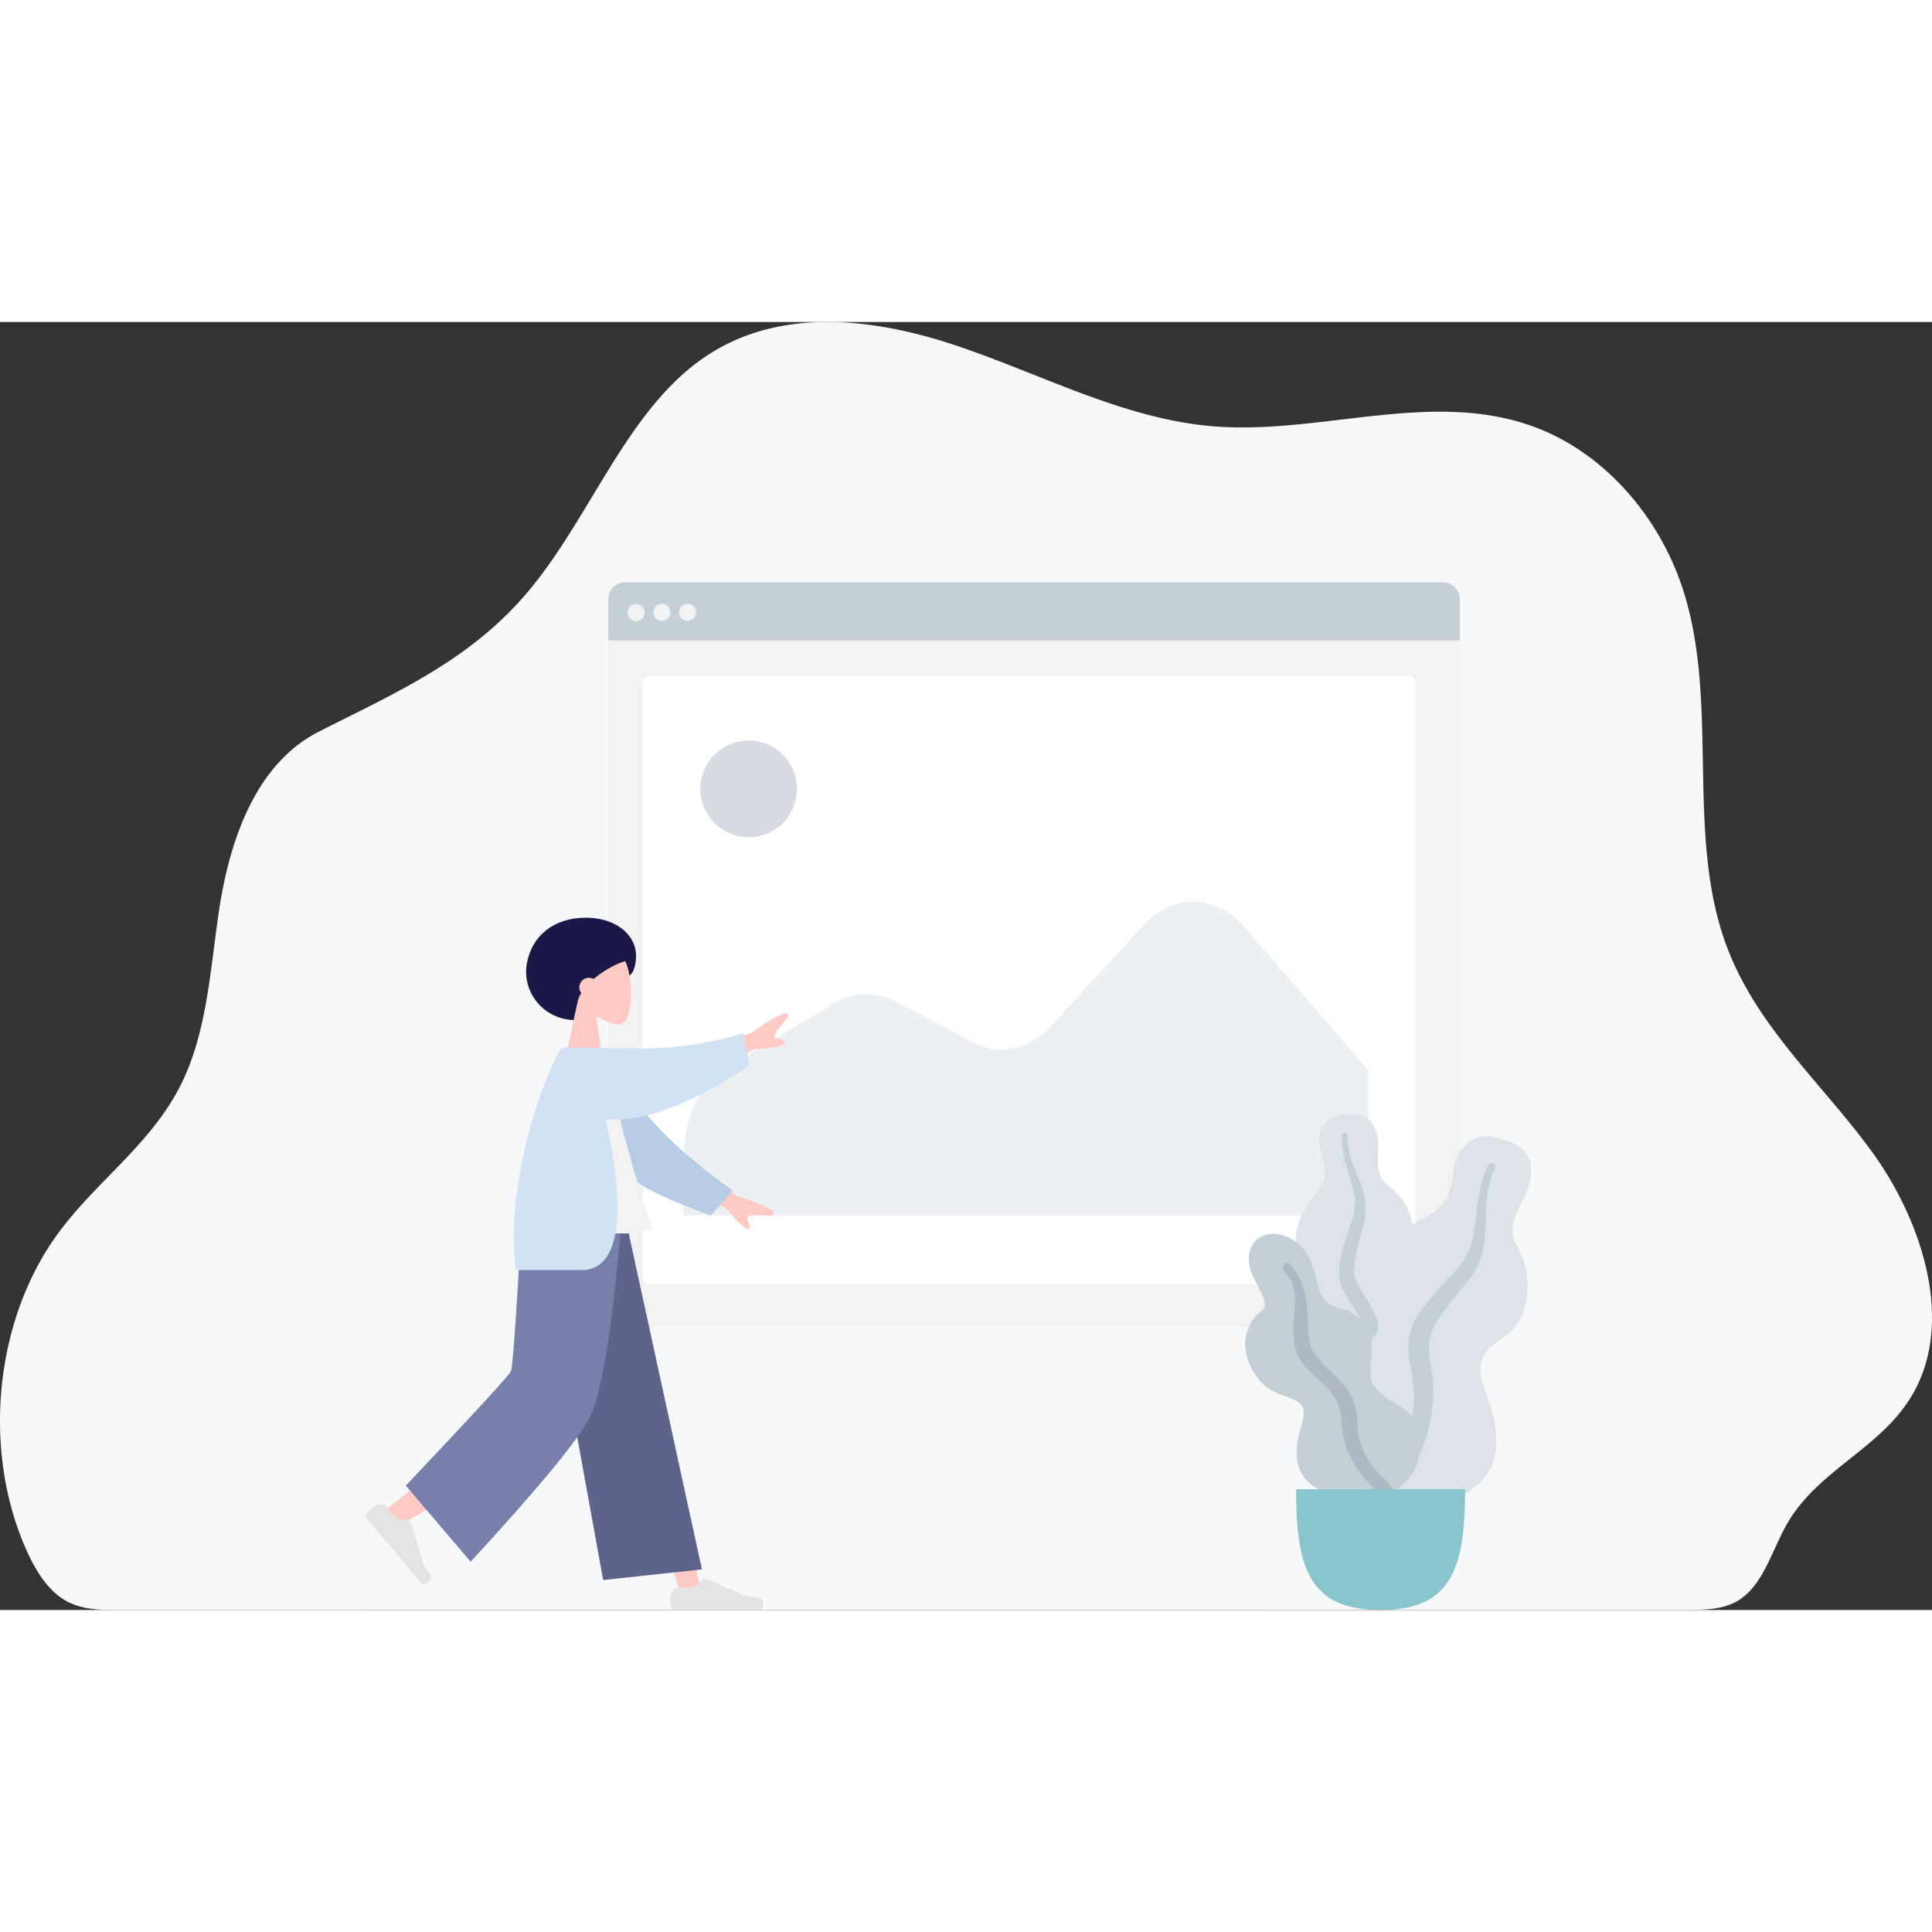 <svg t="1680705552713" class="icon" viewBox="0 0 1536 1024" version="1.1" xmlns="http://www.w3.org/2000/svg" p-id="2857" width="128" height="128"><rect x="0" y="0" width="1536" height="1024" fill="#333333" stroke="none"/><path d="M656.595 0c-33.856 0.179-66.835 7.968-95.942 27.648-62.374 42.176-90.662 127.053-140.832 186.688-46.438 55.219-106.451 80.896-166.272 111.309-49.901 25.363-71.168 85.472-79.75 144.422-6.771 46.522-9.536 95.411-30.048 136.384-23.552 47.053-66.912 76.41-97.44 117.933-50.163 68.269-60.781 170.912-25.926 250.566 7.462 17.056 17.523 33.805 32.621 42.054 12.352 6.739 26.56 6.995 40.275 6.995h0.749l1248.461-0.141c13.805 0 28.314-0.205 40.326-7.955 19.571-12.602 26.157-40.403 38.682-61.645 24.806-42.061 73.901-58.918 98.662-101.005 11.085-18.835 15.821-39.942 15.84-61.728v-0.371c-0.058-34.65-12.019-70.989-29.389-102.554a275.213 275.213 0 0 0-18.509-29.158c-39.565-54.355-91.814-99.2-115.77-164.314-32-86.97-5.933-189.702-33.158-278.758-19.168-62.726-65.549-113.856-121.254-133.67-48.813-17.363-99.981-11.238-151.462-5.12-34.342 4.083-68.832 8.16-102.848 5.267-69.344-5.888-133.901-40.416-200.518-63.136C729.696 8.32 693.933 0.179 659.021 0h-2.426z" fill="#F7F8F9" p-id="2858"></path><path d="M497.203 206.931h649.67c9.101 0 13.651 4.557 13.651 13.658v564.333c0 9.107-4.55 13.658-13.651 13.658H497.203c-9.101 0-13.651-4.55-13.651-13.658V220.589c0-9.101 4.544-13.658 13.651-13.658z" fill="#F2F2F2" p-id="2859"></path><path d="M497.203 206.931h649.67a13.658 13.658 0 0 1 13.651 13.658v32.512H483.552v-32.512a13.658 13.658 0 0 1 13.651-13.658z" fill="#C5CFD6" p-id="2860"></path><path d="M498.899 230.829a6.829 6.829 0 1 0 13.651 0 6.829 6.829 0 0 0-13.651 0zM519.45 230.829a6.822 6.822 0 1 0 13.651 0 6.822 6.822 0 0 0-13.651 0zM539.853 230.829a6.822 6.822 0 1 0 13.645 0 6.822 6.822 0 0 0-13.645 0z" fill="#F2F2F2" p-id="2861"></path><path d="M517.779 280.934h600.742c4.55 0 6.829 2.278 6.829 6.829v470.65c0 4.55-2.278 6.822-6.829 6.822H517.779c-4.557 0-6.829-2.272-6.829-6.822V287.763c0-4.55 2.278-6.829 6.829-6.829z" fill="#FFFFFF" p-id="2862"></path><path d="M578.17 592.237l85.171-50.63c7.629-4.538 15.936-7.002 24.378-7.232a49.517 49.517 0 0 1 24.602 5.907l60.518 32.058c10.323 5.466 21.664 7.194 32.73 4.986 11.072-2.208 21.421-8.262 29.875-17.478l73.958-80.634c11.13-12.134 25.453-18.688 40.211-18.406 14.758 0.288 28.915 7.392 39.738 19.949L1088 595.168V710.4H543.226l0.774-50.49c0-14.17 3.206-28.051 9.261-40.032 6.042-11.974 14.682-21.562 24.909-27.642z" fill="#DDE3E9" opacity=".5" p-id="2863"></path><path d="M556.8 371.2a38.4 38.4 0 1 0 76.8 0 38.4 38.4 0 0 0-76.8 0z" fill="#AFB9C5" opacity=".5" p-id="2864"></path><path d="M437.696 724.621l62.362 156.717 41.824 132.499h16.512l-63.936-289.216H437.696z" fill="#FECAC3" p-id="2865"></path><path d="M425.152 724.621c-0.672 55.072-10.362 129.216-11.904 132.646-1.024 2.298-36.64 31.398-106.822 87.315l11.379 12.09c82.803-47.949 126.125-75.117 129.958-81.51 5.747-9.594 24.467-97.85 39.488-150.541h-62.106z" fill="#FECAC3" p-id="2866"></path><path d="M297.011 942.022c-1.741 1.466-4.032 3.891-6.886 7.283l46.061 54.899c5.882-2.502 7.718-5.453 5.517-8.838-1.843-2.81-3.648-5.651-5.421-8.512l-8.858-30.65a5.677 5.677 0 0 0-7.168-3.846l-1.024 0.32c-3.699-1.741-6.298-3.501-7.789-5.28a11.699 11.699 0 0 1-1.542-2.528 8.32 8.32 0 0 0-12.89-2.848z m235.904 72.019c0 2.278 0.384 5.594 1.139 9.958h71.661c1.869-6.118 0.794-9.414-3.226-9.901a403.776 403.776 0 0 1-9.997-1.318l-29.178-12.915a5.702 5.702 0 0 0-7.552 3.014l-0.41 0.979c-3.712 1.728-6.733 2.586-9.05 2.586-0.838 0-1.818-0.147-2.931-0.442a8.256 8.256 0 0 0-7.206 1.446 8.32 8.32 0 0 0-3.251 6.592z" fill="#E4E4E4" p-id="2867"></path><path d="M479.533 1000.192l78.522-8.467-58.195-267.104h-70.336l50.01 275.571z" fill="#5C648C" p-id="2868"></path><path d="M322.65 925.082l51.507 60.538c54.253-58.829 85.882-97.222 94.893-115.168 8.998-17.946 17.088-66.554 24.275-145.83H414.157c-3.923 69.747-6.573 106.24-7.936 109.485-1.363 3.245-29.222 33.568-83.565 90.976z" fill="#7780AA" p-id="2869"></path><path d="M457.702 555.008c14.336 0 19.558-17.216 27.706-26.656 5.824-6.765 15.782-4.749 18.726-14.208 7.398-23.795-12.416-40.544-38.272-40.544-25.862 0-43.296 14.688-47.059 36.768-3.77 22.08 13.037 44.64 38.899 44.64z" fill="#191847" p-id="2870"></path><path d="M459.341 539.635c-5.779-6.803-9.696-15.142-9.043-24.486 1.888-26.925 39.27-20.998 46.541-7.411 7.27 13.587 6.406 48.064-2.989 50.496-3.75 0.96-11.731-1.408-19.853-6.323l5.094 36.179h-30.118l10.368-48.448z" fill="#FECAC3" p-id="2871"></path><path d="M471.994 522.317a7.827 7.827 0 0 0-3.68-0.909c-4.269 0-7.731 3.379-7.731 7.552 0 1.696 0.576 3.264 1.549 4.531-1.83 3.027-3.072 6.208-3.488 9.472-6.349 0-29.504-24.064-6.432-46.72 23.072-22.643 56.403 9.69 46.387 11.571-5.76 1.082-17.357 6.592-26.605 14.502z" fill="#191847" p-id="2872"></path><path d="M549.798 579.706l48.013-14.541c8.96-7.034 17.408-12.179 25.344-15.43 2.304-0.442 6.131-0.179 1.357 5.286-4.781 5.459-9.555 11.43-8.192 13.728 1.363 2.285 6.336 0.563 7.763 4.192 0.96 2.413-7.27 4.154-24.691 5.197l-37.331 22.163-12.262-20.595z m-4.243 85.389l40.41 29.92c10.957 2.982 20.109 6.701 27.462 11.136 1.741 1.594 3.84 4.832-3.366 4.269-7.2-0.557-14.81-0.813-15.795 1.658-0.998 2.483 3.36 5.446 1.35 8.794-1.338 2.221-7.667-3.366-18.982-16.774l-40.006-16.736 8.928-22.272v0.006z" fill="#FECAC3" p-id="2873"></path><path d="M482.675 584.486c22.003 41.389 53.824 73.107 99.949 106.086l-17.472 19.866c-51.494-19.309-78.682-30.95-92.026-70.054-3.354-9.811-5.69-41.088-7.699-57.549l17.248 1.651z" fill="#B7CDE6" p-id="2874"></path><path d="M421.229 722.368h97.536c-22.099-67.962-33.389-114.611-33.862-139.942-0.026-1.293-2.394-3.571-3.437-3.264-7.648 2.176-15.834 1.363-24.557-2.451-23.123 37.51-31.117 83.693-35.686 145.658h0.006z" fill="#F2F2F2" p-id="2875"></path><path d="M465.216 576.768c27.955 0.23 73.312 5.376 125.632-11.552l5.165 26.022c-39.539 25.664-79.571 45.523-114.656 42.701 15.232 65.914 14.528 119.866-19.098 119.866h-52.006c-8.262-55.987 13.446-133.619 33.574-172.781 0.768-1.491 2.406-4.314 6.259-4.314h15.104l0.026 0.058z" fill="#D1E2F5" p-id="2876"></path><path d="M1069.952 629.862c4.685-0.576 9.67-0.378 14.029 1.51 9.261 3.994 11.891 15.13 11.763 24.186-0.141 9.741-2.17 20.384 5.101 28.237 3.347 3.603 7.501 6.368 10.784 10.042a47.398 47.398 0 0 1 8.294 13.248c3.744 8.864 5.574 19.283 2.157 28.582-3.014 8.192-10.592 15.571-8.954 24.883 1.709 9.709 11.322 17.133 17.331 24.371 6.803 8.186 13.062 18.637 14.086 29.376 0.992 10.291-3.411 20.691-10.15 28.467-13.485 15.539-33.741 23.155-54.176 23.104-8.678-0.013-18.496-0.416-25.984-5.165-2.31-1.466-3.533-3.117-4.909-5.402-1.235-2.048-2.861-3.386-4.742-4.838-4.147-3.187-7.142-7.488-9.043-12.301-7.418-18.694-1.491-41.818 8.883-58.413 2.464-3.942 4.48-7.725 3.283-12.403-1.254-4.896-4.314-9.312-7.021-13.517-2.682-4.154-5.741-8.128-7.834-12.621-2.189-4.704-2.803-9.638-2.419-14.79 0.73-9.677 4.832-18.605 10.637-26.394 5.594-7.501 12.166-14.675 12.179-24.499 0.013-10.413-6.816-19.674-3.91-30.266 1.203-4.378 3.629-8.87 7.533-11.507 3.744-2.522 8.678-3.347 13.082-3.891z" fill="#DDE3E9" p-id="2877"></path><path d="M1066.79 646.515c0.09-1.408 1.715-2.24 3.002-1.882 1.683 0.486 1.645 2.093 1.606 3.52-0.134 4.403 0.493 8.672 1.523 12.941 2.163 8.877 6.144 17.05 9.312 25.574 3.149 8.512 4.634 17.306 2.784 26.317-1.754 8.499-4.493 16.774-6.278 25.28-1.568 7.494-3.245 15.405-0.851 22.886 2.304 7.194 7.411 13.056 11.085 19.565 7.603 13.466 10.982 28.403 11.424 43.782 0.211 7.136 0.019 14.336-1.606 21.344-0.934 4.032-2.189 9.478-5.587 12.262-1.562 1.286-4.237 1.728-5.549-0.173-1.242-1.786-0.154-4.544 0.237-6.445 1.702-8.224 2.042-16.634 1.632-24.986-0.39-8.09-1.331-16.166-3.827-23.891-2.323-7.174-5.85-13.613-9.997-19.891-4.224-6.394-8.621-12.8-10.368-20.371-1.779-7.686-0.333-15.52 1.594-23.066 2.042-7.981 4.71-15.738 7.475-23.494 2.688-7.571 3.642-14.733 2.157-22.656-2.938-15.642-10.79-30.33-9.766-46.624v0.006z" fill="#C5CFD6" p-id="2878"></path><path d="M1195.45 649.958c5.946 1.779 11.846 4.653 16.077 9.158 9.005 9.581 6.246 24.07 1.274 34.643-5.344 11.392-13.459 22.835-8.89 35.898 2.106 6.01 5.632 11.443 7.629 17.498a60.486 60.486 0 0 1 2.931 19.949c-0.218 12.403-3.558 25.632-12.621 34.765-7.987 8.038-21.037 12.736-24.019 24.544-3.117 12.32 4.493 26.118 7.878 37.792 3.827 13.21 5.786 28.813 1.312 41.984-4.288 12.621-15.117 22.541-27.373 28.128-24.486 11.168-52.928 9.453-77.478-1.37-10.432-4.595-22.035-10.24-28.512-19.77-2.003-2.944-2.598-5.53-3.034-8.941-0.39-3.066-1.638-5.498-3.13-8.192-3.296-5.939-4.602-12.57-4.333-19.238 1.024-25.888 20.467-49.965 41.786-64.019 5.056-3.334 9.491-6.72 10.547-12.864 1.107-6.406-0.23-13.216-1.248-19.59-1.011-6.304-2.586-12.57-2.707-18.963-0.134-6.694 1.747-12.819 4.96-18.675 6.029-11.002 15.718-19.341 26.848-25.44 10.726-5.869 22.445-10.848 27.693-22.394 5.568-12.237 2.272-26.739 11.411-37.651 3.782-4.525 9.088-8.531 15.187-9.568 5.843-0.998 12.23 0.634 17.811 2.317z" fill="#DDE3E9" p-id="2879"></path><path d="M1183.341 670.189c0.838-1.594 3.238-1.722 4.582-0.608 1.766 1.466 0.89 3.334 0.077 4.998-2.483 5.107-3.994 10.47-4.992 16.051-2.093 11.597-1.619 23.334-2.33 35.053-0.71 11.706-3.571 22.848-10.541 32.48-6.573 9.082-14.234 17.37-20.858 26.445-5.843 7.994-12.026 16.41-13.094 26.496-1.024 9.702 1.997 19.315 2.97 28.928 2.016 19.898-1.818 39.283-9.382 57.632-3.52 8.518-7.546 16.902-13.19 24.288-3.238 4.25-7.629 10.003-13.165 11.475-2.554 0.685-5.997-0.218-6.573-3.149-0.544-2.765 2.221-5.434 3.686-7.469 6.374-8.781 11.226-18.502 15.142-28.557 3.795-9.741 6.931-19.75 8.006-30.176 0.998-9.677 0.166-19.136-1.504-28.723-1.696-9.779-3.584-19.654-1.69-29.504 1.933-10.003 7.789-18.458 14.08-26.317 6.656-8.326 13.952-16.032 21.357-23.712 7.226-7.488 12.141-15.411 14.534-25.53 4.736-19.981 3.059-41.453 12.883-60.102z" fill="#C5CFD6" p-id="2880"></path><path d="M1012.192 725.037c9.85 0 18.515 5.139 24.48 12.429 6.989 8.538 8.397 18.957 11.238 29.133 1.408 5.062 3.84 10.086 8.096 13.517 3.866 3.13 8.781 3.757 13.414 5.286 9.261 3.053 16.736 10.413 19.68 19.386 3.61 10.95-0.211 21.99 0.448 33.082 0.608 10.189 10.816 16.55 19.04 21.44 8.102 4.813 15.398 9.325 17.837 18.701 2.592 9.958 3.462 21.069-0.128 30.893-5.971 16.371-23.437 23.584-40.307 24.704-15.322 1.011-34.579-0.582-46.08-11.52-6.886-6.541-9.376-15.699-9.062-24.8 0.192-5.658 1.331-11.277 2.803-16.742 1.05-3.878 2.458-7.744 2.861-11.75 1.069-10.662-8.947-12.71-17.472-15.635-10.842-3.718-18.419-10.752-23.699-20.538-4.909-9.12-6.976-19.354-4.032-29.389 1.504-5.12 4.237-9.773 7.93-13.728 1.632-1.741 3.93-3.194 5.402-5.024 1.363-1.702 1.069-3.923 0.595-5.914-2.182-9.248-8.998-16.896-11.43-26.118-2.202-8.326-0.902-18.688 6.835-24.058 3.347-2.323 7.462-3.322 11.546-3.354h0.006z" fill="#C5CFD6" p-id="2881"></path><path d="M1025.504 749.114c10.438 10.938 13.28 25.786 14.112 40.179 0.467 8.07-0.019 16.576 2.387 24.403 2.067 6.701 6.899 11.821 11.885 16.659 10.029 9.741 21.216 19.642 24.147 33.747 1.722 8.269 0.557 16.819 2.938 25.005 2.163 7.437 5.971 14.746 10.605 21.024 3.725 5.062 8.589 8.934 12.659 13.645 1.248 1.44 3.027 3.558 2.509 5.594-0.595 2.381-3.68 3.13-5.862 2.752-5.094-0.87-9.389-5.651-12.723-9.133a78.893 78.893 0 0 1-12.378-16.704c-3.738-6.829-6.746-14.054-8.032-21.709-1.331-7.936-0.672-16.211-3.712-23.827-5.126-12.813-17.562-20.378-26.554-30.374-11.194-12.442-9.53-27.936-8.378-43.251 0.627-8.416 1.248-17.92-3.072-25.6-1.651-2.931-5.325-5.67-6.029-8.998-0.659-3.053 2.893-6.144 5.491-3.411h0.006z" fill="#AFB9C5" p-id="2882"></path><path d="M1030.406 928c0 62.995 10.701 96 67.194 96 56.499 0 67.2-33.005 67.2-96h-134.4 0.006z" fill="#89C5CC" p-id="2883"></path></svg>